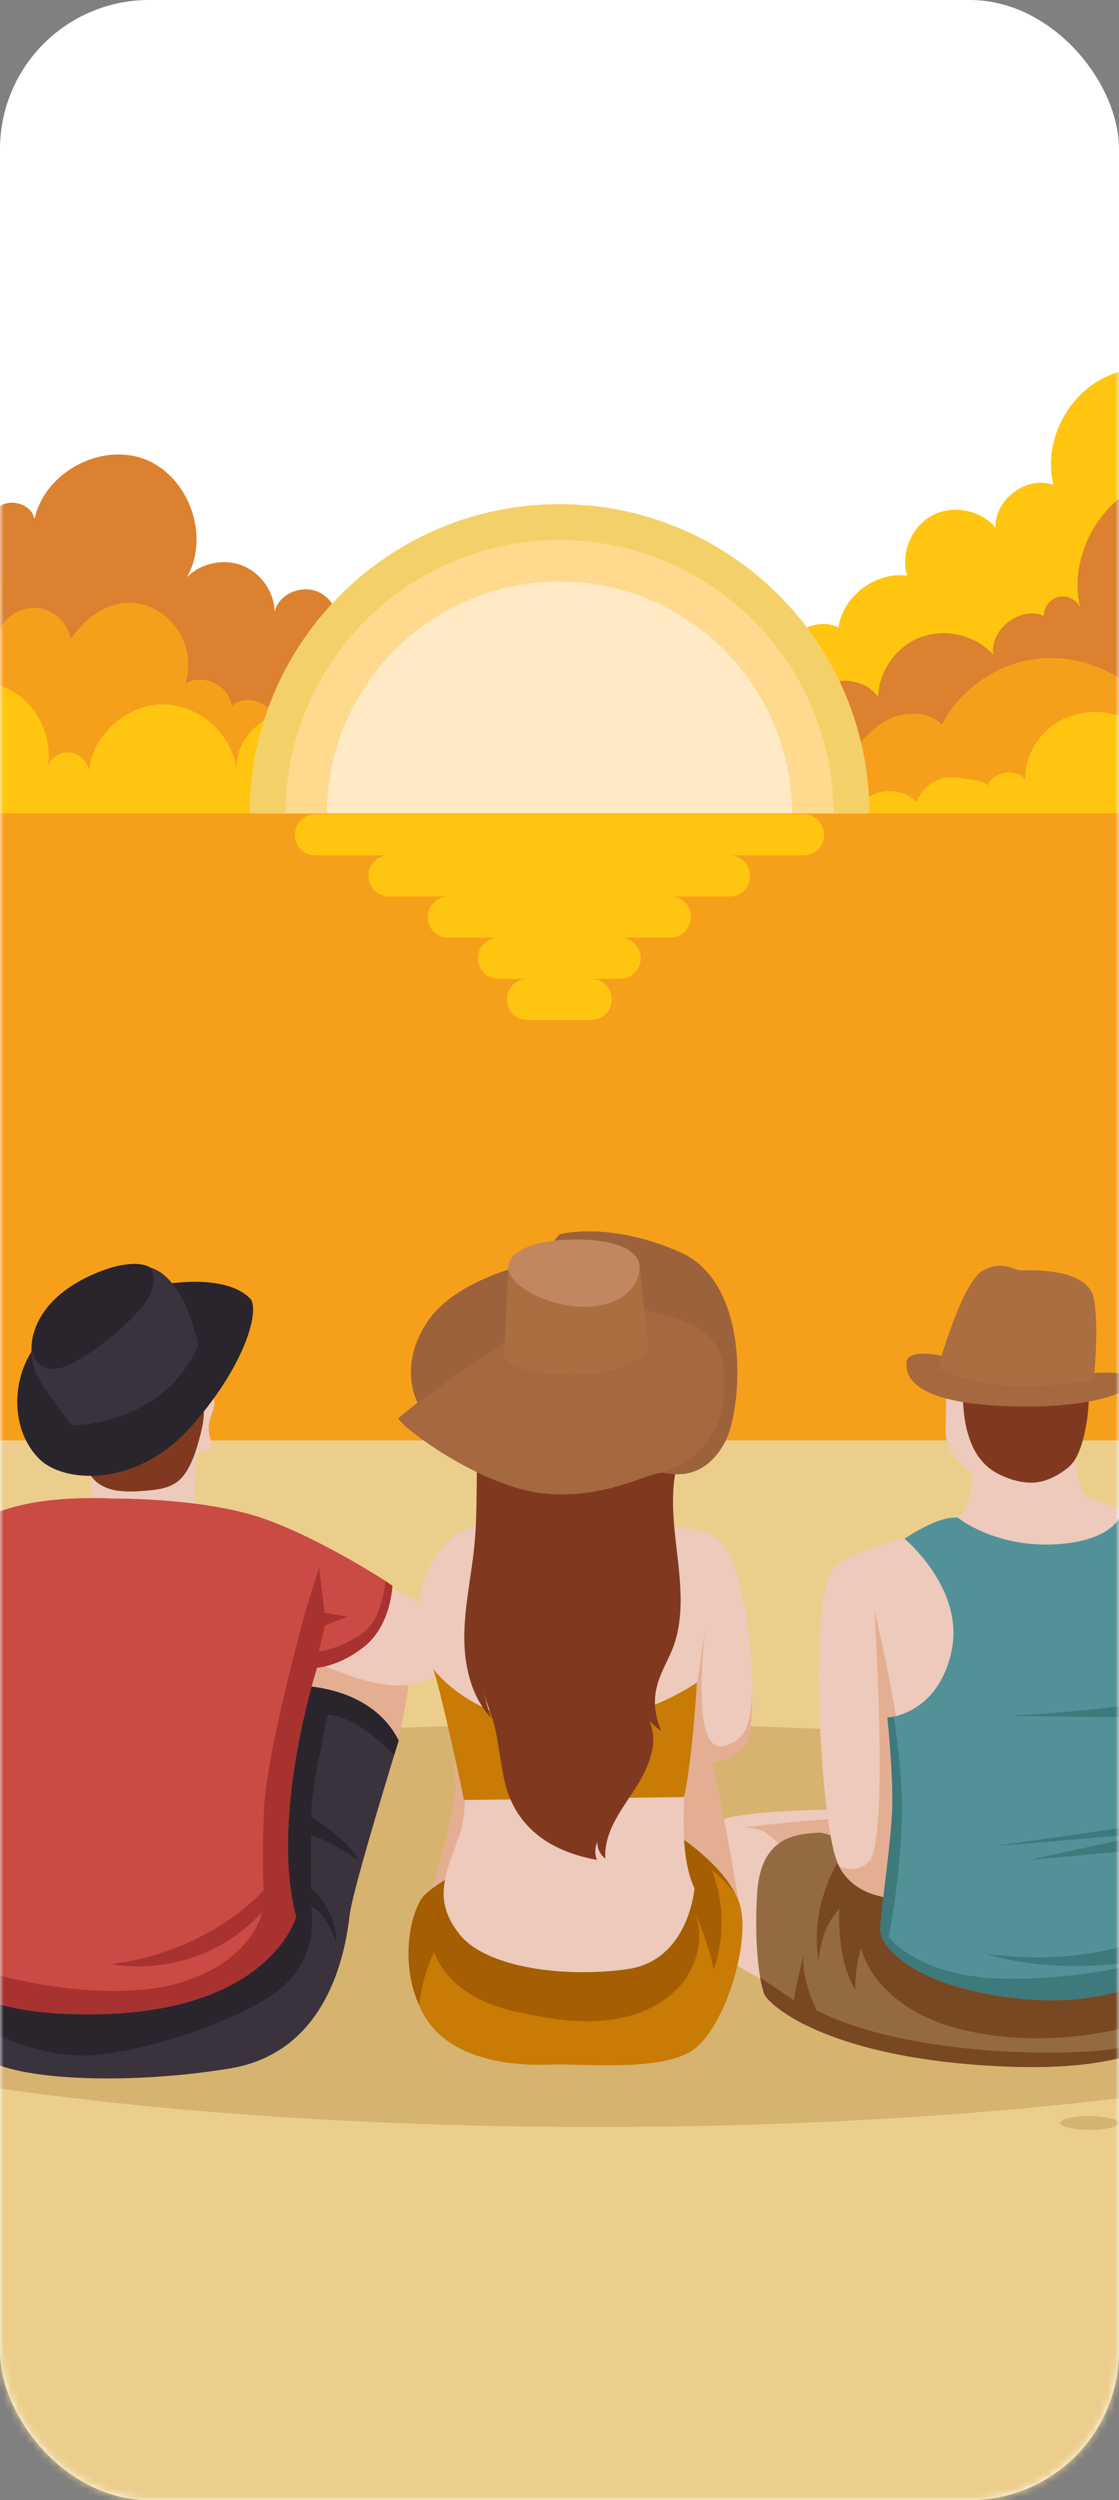 <svg width="150" height="335" viewBox="0 0 150 335" fill="none" xmlns="http://www.w3.org/2000/svg">
<rect x="0" y="0" width="150" height="335" fill="#808080" stroke="none"/>
<rect width="150" height="335" rx="20" fill="white"/>
<mask id="mask0_152_6215" style="mask-type:alpha" maskUnits="userSpaceOnUse" x="0" y="0" width="150" height="335">
<rect width="150" height="335" rx="20" fill="#D9D9D9"/>
</mask>
<g mask="url(#mask0_152_6215)">
<path d="M241 197.951V351H-92V197.684C-43.315 188.34 13.295 183 73.767 183C134.84 183 191.982 188.473 241 197.951Z" fill="#ECCE8C"/>
<path d="M80 285C155.111 285 216 272.912 216 258C216 243.088 155.111 231 80 231C4.889 231 -56 243.088 -56 258C-56 272.912 4.889 285 80 285Z" fill="#D7B370"/>
<path d="M191.832 51.193V116.666H84.392C77.849 116.199 71.307 115.685 64.764 115.124C64.156 115.077 63.549 115.03 62.941 114.937C60.324 114.657 57.66 114.236 55.09 114.376C54.249 114.423 46.959 114.189 46.818 114.47C47.052 113.815 47.286 113.114 47.613 112.46C47.846 111.993 48.033 111.525 48.314 111.058C49.529 108.768 51.211 106.712 53.174 105.029C53.875 104.422 54.67 103.814 55.604 103.581C56.539 103.3 57.567 103.394 58.315 104.048C58.221 103.394 58.361 102.74 58.689 102.179C58.829 101.945 58.969 101.711 59.156 101.524C59.296 101.384 59.436 101.244 59.623 101.104C60.558 100.496 61.867 100.45 62.848 101.01C62.194 98.066 63.549 94.842 66.026 93.112C66.259 92.972 66.446 92.832 66.68 92.692C69.578 91.15 73.41 91.757 75.7 94.141C76.4 92.271 77.99 90.776 79.906 90.168C81.962 89.561 84.345 90.075 86.028 91.477C86.542 86.99 89.579 82.925 94.206 82.177C98.646 81.476 103.412 84.28 104.908 88.486C105.001 85.028 109.348 82.504 112.385 84.093C112.993 79.887 117.339 76.569 121.592 77.13C120.704 74.139 122.152 70.587 124.91 69.092C127.667 67.596 131.452 68.297 133.462 70.727C133.275 66.942 137.621 63.67 141.22 64.979C139.631 58.764 143.697 51.66 149.865 49.884C156.034 48.108 163.231 51.94 165.241 58.016C165.661 56.24 167.297 54.791 169.166 54.698C170.989 54.604 172.858 55.773 173.466 57.548C175.662 52.828 180.756 49.651 185.943 49.697C187.953 49.791 190.009 50.305 191.832 51.193Z" fill="#FFC511"/>
<path d="M191.833 62.689V111.712H113.975C106.451 110.778 98.88 109.89 91.356 109.002C89.3 108.768 87.197 108.488 85.141 108.254C85.421 107.974 85.701 107.693 86.029 107.46C90.141 103.627 94.207 99.795 98.319 95.963C98.927 95.402 99.534 94.795 100.235 94.281C101.077 93.58 102.011 93.019 103.039 92.645C104.862 92.038 107.152 92.318 108.274 93.86C110.096 90.542 115.564 90.308 117.714 93.393C117.807 89.888 120.191 86.523 123.509 85.355C126.827 84.14 130.799 85.121 133.136 87.738C132.668 84.327 136.687 81.195 139.912 82.504C139.912 81.336 140.753 80.261 141.875 79.98C142.996 79.7 144.258 80.308 144.772 81.336C143.23 74.513 147.389 66.895 153.979 64.558C160.568 62.222 168.606 65.54 171.691 71.802C171.55 70.166 173.934 69.045 175.102 70.213C176.224 65.633 180.383 61.988 185.056 61.427C187.346 61.1 189.73 61.614 191.833 62.689Z" fill="#DB812F"/>
<path d="M191.833 67.176V109.002H138.978C128.93 108.114 118.789 108.021 108.741 108.768C109.582 107.974 110.283 107.086 110.938 106.151C111.826 104.89 112.573 103.581 113.415 102.272C113.742 101.758 114.069 101.198 114.443 100.73C115.611 99.048 117.013 97.506 118.836 96.524C121.172 95.262 124.397 95.216 126.266 97.085C128.603 92.552 133.183 89.234 138.183 88.393C140.987 87.925 143.931 88.206 146.595 89.187C148.698 89.935 150.661 91.103 152.25 92.645C152.437 92.085 152.624 91.57 152.904 91.056C154.026 88.86 155.895 87.084 158.138 86.103C160.942 84.934 164.214 85.028 166.924 86.383C167.064 84.42 168.513 82.598 170.382 82.084C172.252 81.523 174.448 82.271 175.617 83.859C174.916 78.672 177.159 73.204 181.318 70.026C184.356 67.877 188.141 66.849 191.833 67.176Z" fill="#F69F1A"/>
<path d="M107.9 115.591C100.609 115.451 93.272 115.217 85.982 115.077C82.196 115.03 78.411 114.937 74.625 114.937H-41.834V39.042H-38.843C-38.189 39.416 -37.535 39.79 -36.927 40.257C-32.487 43.669 -30.431 50.118 -32.674 55.259C-32.02 53.623 -29.823 53.015 -28.188 53.67C-26.552 54.324 -25.477 56.006 -25.104 57.735C-24.356 51.473 -16.177 48.202 -10.85 50.866C-5.709 53.389 -3.7 60.773 -6.877 65.587C-4.588 64.044 -0.942 65.727 -0.568 68.437C0.647 66.521 4.292 67.316 4.619 69.606C5.927 63.343 13.405 59.278 19.387 61.521C25.322 63.811 28.219 71.849 25.041 77.363C26.911 75.447 29.995 74.793 32.472 75.775C34.996 76.756 36.771 79.326 36.818 82.037C37.285 79.56 40.51 78.251 42.8 79.373C45.043 80.495 46.071 83.439 45.417 85.869C46.959 80.541 53.502 77.27 58.689 79.326C63.83 81.382 66.4 88.252 63.877 93.159C64.578 92.785 65.419 92.879 66.12 93.253C67.148 93.814 67.849 94.935 67.615 96.057C67.943 94.701 70.887 95.683 71.448 96.197C72.756 97.365 72.616 99.375 72.99 101.057C74.485 97.879 77.944 95.73 81.448 95.776C84.954 95.823 88.365 98.066 89.767 101.291C89.814 99.795 91.169 98.44 92.665 98.347C94.16 98.253 95.655 99.468 95.842 100.964C97.385 100.777 98.927 101.151 100.282 101.898C101.544 102.599 102.712 103.628 103.6 104.749C104.348 105.731 104.955 106.899 105.469 108.161C106.03 109.516 106.498 110.918 106.918 112.32C107.152 113.442 107.526 114.563 107.9 115.591Z" fill="#DB812F"/>
<path d="M191.833 96.664V112.32H100.002C101.778 110.918 103.46 109.376 105.376 108.161C105.423 108.161 105.47 108.114 105.47 108.114C108.134 106.478 111.685 105.637 114.443 106.899C114.816 107.086 115.19 107.273 115.517 107.553C117.387 105.544 120.985 105.497 122.901 107.46C123.462 105.637 125.285 104.329 127.107 104.142C127.621 104.095 132.622 104.515 132.341 105.357C133.042 103.394 136.08 102.833 137.435 104.422C137.342 101.104 139.445 97.879 142.436 96.384C143.698 95.776 145.1 95.449 146.548 95.403C148.464 95.356 150.38 95.87 152.063 96.805C152.343 96.945 152.624 97.132 152.857 97.319C155.334 99.001 157.11 101.711 157.905 104.609C158.792 100.59 162.344 97.319 166.41 96.711C170.476 96.103 174.822 98.207 176.832 101.758C176.878 100.59 177.953 99.609 179.121 99.609C180.29 99.609 181.365 100.59 181.411 101.758C183.608 98.207 187.814 96.197 191.833 96.664Z" fill="#FFC511"/>
<path d="M68.69 112.46C66.26 112.46 63.83 112.507 61.353 112.507H-41.834V59.558C-39.965 59.371 -38.049 59.558 -36.226 60.212C-31.833 61.801 -28.515 66.428 -29.029 71.101C-28.188 69.606 -26.319 68.811 -24.683 69.138C-23 69.512 -21.692 71.008 -21.505 72.737C-20.15 69.933 -17.907 67.503 -15.056 66.241C-12.205 64.979 -8.794 64.932 -6.036 66.428C-3.092 68.017 -1.269 71.195 -0.522 74.419C0.226 77.644 0.086 81.055 -0.054 84.373C0.834 82.411 3.03 81.195 5.18 81.476C7.283 81.756 9.152 83.532 9.479 85.635C12.47 81.149 17.938 78.765 22.518 82.878C24.901 85.028 25.836 88.579 24.854 91.617C27.144 90.121 30.79 91.851 31.07 94.608C32.285 93.44 34.341 93.626 35.697 94.608C36.117 94.935 36.538 95.309 36.865 95.73C37.566 96.618 38.127 97.646 38.641 98.627C39.575 96.851 41.164 95.449 42.94 94.561C45.043 93.533 47.427 93.206 49.67 93.814C51.165 94.187 52.521 94.982 53.689 96.01C55.745 97.879 57.054 100.59 57.007 103.394C57.428 102.693 58.035 102.179 58.783 101.805C58.923 101.711 59.063 101.665 59.25 101.618C60.372 101.197 61.68 101.197 62.802 101.618C64.858 102.319 66.4 104.142 67.288 106.151C67.382 106.385 67.475 106.618 67.569 106.852C68.083 108.207 68.363 109.656 68.55 111.105C68.55 111.525 68.644 111.993 68.69 112.46Z" fill="#F69F1A"/>
<path d="M74.906 111.292C74.906 111.058 70.747 111.058 68.503 111.058C67.802 111.058 67.242 111.058 67.101 111.058C64.344 111.058 61.54 111.058 58.783 111.105C55.325 111.105 51.82 111.105 48.361 111.105C46.258 111.105 44.202 111.105 42.099 111.105C39.716 111.105 37.332 111.105 34.949 111.105H-41.834V85.215C-39.03 83.626 -35.618 83.065 -32.581 84.046C-28.468 85.402 -25.477 90.075 -26.692 94.281C-25.945 93.019 -24.262 92.365 -22.814 92.739C-21.365 93.159 -20.29 94.561 -20.29 96.057C-18.467 93.58 -13.841 94.515 -13.046 97.459C-10.242 92.365 -3.372 89.514 1.862 92.739C5.18 94.748 7.049 98.908 6.395 102.693C6.815 101.478 8.124 100.683 9.386 100.824C10.648 100.964 11.769 102.039 11.909 103.3C12.423 98.44 17.003 94.374 21.863 94.374C26.724 94.374 31.257 98.487 31.771 103.347C31.35 100.029 33.734 97.178 36.818 95.683C38.734 94.748 40.931 94.281 42.894 94.561C45.277 94.888 47.286 96.29 48.081 99.094C48.969 97.178 51.072 95.87 53.175 95.963C53.362 95.963 53.502 95.963 53.642 96.01C55.278 96.244 56.727 97.225 57.661 98.58C58.409 99.655 58.736 100.683 58.736 101.805C58.736 101.945 58.736 102.132 58.736 102.272C58.689 102.833 58.596 103.394 58.456 104.048C59.157 103.114 60.559 102.74 61.634 103.254C62.708 103.721 63.363 104.983 63.129 106.151C63.877 105.497 64.952 105.263 65.886 105.544C66.728 105.777 67.101 106.291 67.522 106.852C67.662 107.039 67.802 107.226 67.943 107.413C69.485 106.665 70.98 106.198 72.663 107.086C74.111 107.834 75.046 109.609 74.906 111.292Z" fill="#FFC511"/>
<path d="M74.998 150.641C97.943 150.641 116.544 132.04 116.544 109.095C116.544 86.15 97.943 67.549 74.998 67.549C52.053 67.549 33.452 86.15 33.452 109.095C33.452 132.04 52.053 150.641 74.998 150.641Z" fill="#F4D168"/>
<path d="M75.762 145.821C96.045 145.401 112.147 128.618 111.727 108.335C111.306 88.053 94.523 71.951 74.241 72.371C53.958 72.791 37.856 89.574 38.276 109.857C38.697 130.14 55.48 146.241 75.762 145.821Z" fill="#FFD98D"/>
<path d="M75 140.266C92.216 140.266 106.171 126.31 106.171 109.095C106.171 91.88 92.216 77.924 75 77.924C57.785 77.924 43.829 91.88 43.829 109.095C43.829 126.31 57.785 140.266 75 140.266Z" fill="#FFEAC5"/>
<path d="M201 109H-51V193H201V109Z" fill="#F69F1A"/>
<path d="M107.712 109.095H42.286C40.743 109.095 39.528 110.311 39.528 111.853C39.528 113.395 40.743 114.61 42.286 114.61H52.146C50.604 114.61 49.389 115.825 49.389 117.367C49.389 118.909 50.604 120.125 52.146 120.125H60.091C58.549 120.125 57.334 121.34 57.334 122.882C57.334 124.424 58.549 125.639 60.091 125.639H66.821C65.278 125.639 64.063 126.854 64.063 128.396C64.063 129.939 65.278 131.154 66.821 131.154H70.699C69.157 131.154 67.942 132.369 67.942 133.911C67.942 135.453 69.157 136.668 70.699 136.668H79.252C80.794 136.668 82.009 135.453 82.009 133.911C82.009 132.369 80.794 131.154 79.252 131.154H83.13C84.673 131.154 85.888 129.939 85.888 128.396C85.888 126.854 84.673 125.639 83.13 125.639H89.86C91.402 125.639 92.617 124.424 92.617 122.882C92.617 121.34 91.402 120.125 89.86 120.125H97.805C99.347 120.125 100.562 118.909 100.562 117.367C100.562 115.825 99.347 114.61 97.805 114.61H107.712C109.254 114.61 110.469 113.395 110.469 111.853C110.469 110.357 109.254 109.095 107.712 109.095Z" fill="#FFC511"/>
<path d="M103.583 266.091C103.583 266.091 92.925 260.257 90.401 257.565C87.876 254.872 89.615 244.999 98.478 243.373C107.342 241.802 129.836 242.643 129.836 242.643C129.836 242.643 131.294 259.64 123.329 262.613C115.307 265.643 103.583 266.091 103.583 266.091Z" fill="#EDCABB"/>
<path d="M105.154 247.58C105.154 247.58 103.022 245.897 102.573 245.504C102.181 245.111 99.881 244.831 99.881 244.831C99.881 244.831 117.271 242.699 123.946 243.541C123.946 243.541 126.19 253.806 126.246 253.975C126.358 254.087 105.154 247.58 105.154 247.58Z" fill="#E4AE92"/>
<path d="M158.502 270.467C158.502 270.916 155.641 278.152 132.979 276.806C110.316 275.516 102.855 268.448 102.407 267.101C102.294 266.653 102.07 265.979 101.902 264.97C101.509 262.67 101.173 258.855 101.509 253.47C102.07 245.673 107.287 245.785 109.699 245.561C110.428 245.505 111.887 246.065 113.57 246.907C117.328 248.814 122.096 252.068 122.096 252.068L158.502 259.472C160.017 264.577 158.502 270.018 158.502 270.467Z" fill="#946A42"/>
<path d="M158.501 270.467C158.501 270.916 155.64 278.152 132.977 276.806C110.315 275.516 102.854 268.448 102.405 267.101C102.293 266.653 102.069 265.979 101.9 264.97L106.388 267.999C106.781 265.755 107.734 261.884 107.734 261.884C107.342 265.138 109.473 269.401 109.473 269.401C122.319 275.852 145.318 275.628 150.535 274.282C155.752 272.935 155.528 269.962 155.528 269.962C154.069 271.14 142.009 274.899 129.556 272.094C117.102 269.289 115.419 261.043 115.419 261.043C114.466 264.128 114.69 266.596 114.69 266.596C112.11 262.838 112.502 255.77 112.502 255.77C109.81 258.631 109.754 262.782 109.754 262.782C108.351 255.097 112.783 248.758 112.783 248.758L113.624 246.907C117.383 248.814 122.151 252.068 122.151 252.068L158.557 259.472C160.015 264.577 158.501 270.018 158.501 270.467Z" fill="#774822"/>
<path d="M158.502 246.963L120.805 254.368C120.805 254.368 120.693 254.368 120.469 254.368C119.179 254.368 114.579 254.087 112.503 250.105C112.391 249.88 112.223 249.6 112.167 249.319C109.979 243.766 108.408 214.596 111.494 210.557C114.579 206.518 125.966 206.182 128.883 202.872C131.856 199.562 129.612 187.277 129.612 187.277L143.973 189.577C143.973 189.577 143.468 197.375 145.319 200.067C147.17 202.76 161.026 201.975 163.719 211.343C166.523 220.71 158.502 246.963 158.502 246.963Z" fill="#EDCABB"/>
<path d="M120.469 254.367C119.178 254.367 114.578 254.087 112.503 250.104C113.793 250.553 115.364 250.665 116.542 249.375C119.178 246.57 117.215 215.83 117.215 215.83C117.215 215.83 120.973 231.032 121.198 239.782C121.366 245.112 120.861 250.777 120.469 254.367Z" fill="#E4AE92"/>
<path d="M159.736 242.644C159.736 242.644 160.185 259.304 159.961 261.099C159.68 262.838 150.985 269.233 136.849 267.831C122.713 266.372 118.001 260.931 118.001 258.575C118.001 256.219 119.628 246.065 119.628 241.353C119.628 236.641 118.955 230.134 118.955 230.134C118.955 230.134 119.291 230.134 119.796 230.022C121.647 229.629 126.079 227.947 127.537 221.327C129.388 212.913 121.255 206.181 121.255 206.181C121.255 206.181 125.854 202.984 128.435 203.377C128.435 203.377 133.427 207.472 141.842 206.911C150.256 206.294 150.536 202.143 150.536 202.143C150.536 202.143 153.622 201.357 156.034 202.816C156.651 203.208 157.268 203.769 157.717 204.555C157.717 204.555 161.756 216.335 161.756 224.469C161.643 232.659 159.736 242.644 159.736 242.644Z" fill="#529198"/>
<path d="M159.736 242.644C159.736 242.644 160.185 259.304 159.961 261.099C159.68 262.838 150.985 269.233 136.849 267.831C122.713 266.372 118.001 260.931 118.001 258.575C118.001 256.219 119.628 246.066 119.628 241.354C119.628 236.642 118.955 230.135 118.955 230.135C118.955 230.135 119.291 230.135 119.796 230.022C120.133 231.986 120.469 234.622 120.75 238.156C121.535 247.636 119.123 259.529 119.123 259.529C119.123 259.529 123.106 265.082 135.166 265.138C146.89 265.194 154.744 262.446 155.249 262.277C141.337 265.138 132.137 261.773 132.137 261.773C146.946 263.848 155.585 258.799 155.585 258.799C157.268 256.163 155.249 247.636 155.249 247.636L138.027 249.207L154.688 245.561L132.979 247.412L156.819 243.99C158.726 240.288 158.502 229.91 158.502 229.91C154.127 230.247 135.503 229.91 135.503 229.91C148.349 229.237 159.792 227.274 159.792 227.274C160.465 216.055 157.492 206.799 155.978 202.872C156.595 203.265 157.212 203.826 157.661 204.611C157.661 204.611 161.7 216.391 161.7 224.525C161.643 232.659 159.736 242.644 159.736 242.644Z" fill="#3E797C"/>
<path d="M135.783 184.641C134.1 181.331 128.603 181.331 127.088 183.799C126.976 184.024 127.032 184.473 126.976 184.697C126.92 185.426 126.864 186.099 126.864 186.829C126.808 187.67 126.808 188.455 126.808 189.297C126.808 190.475 126.639 191.653 126.864 192.831C127.088 193.953 127.537 194.963 128.378 195.804C128.771 196.253 129.22 196.589 129.669 197.038C129.837 197.206 132.137 198.945 132.193 198.889C132.193 198.833 137.466 187.951 135.783 184.641Z" fill="#EDCABB"/>
<path d="M145.824 189.409C145.656 190.867 145.376 192.326 144.927 193.728C144.703 194.401 144.422 195.074 144.029 195.691C143.581 196.365 143.02 196.813 142.347 197.262C141.056 198.103 139.598 198.721 138.027 198.664C136.456 198.608 134.942 198.103 133.596 197.374C132.137 196.589 131.015 195.243 130.342 193.728C129.052 190.867 128.996 187.67 129.108 184.584C129.108 184.248 129.164 183.911 129.332 183.631C129.613 183.182 130.174 183.07 130.679 182.958C133.203 182.397 135.727 182.004 138.252 181.667C139.542 181.499 140.888 181.331 142.234 181.499C142.851 181.555 143.468 181.724 144.085 181.948C144.59 182.116 145.432 182.453 145.712 182.958C145.937 183.406 145.881 183.967 145.881 184.416C145.993 185.987 145.993 187.726 145.824 189.409Z" fill="#80391E"/>
<path d="M126.247 181.668C126.247 181.668 121.815 180.658 121.535 182.453C121.311 184.248 122.152 187.838 134.437 188.399C146.722 188.96 152.444 186.155 152.107 184.865C151.714 183.631 146.722 183.968 146.722 183.968L126.247 181.668Z" fill="#A5683F"/>
<path d="M125.741 183.294C125.741 183.294 128.939 171.682 131.8 170.224C134.66 168.765 135.614 170.28 137.073 170.224C138.531 170.168 145.823 169.999 146.609 173.926C147.394 177.853 146.609 184.865 146.609 184.865C146.609 184.865 133.539 187.613 125.741 183.294Z" fill="#AB6E41"/>
<path d="M53.322 233.051C53.322 233.051 57.305 219.532 52.593 216.951C48.891 214.988 42.215 215.998 39.467 226.039C39.467 226.039 49.844 232.77 53.322 233.051Z" fill="#E4AE92"/>
<path d="M53.434 233.219C53.434 233.219 53.21 234.004 52.817 235.239C51.247 240.399 47.208 253.694 46.871 256.611C46.422 260.201 44.627 274.842 30.884 277.142C19.048 279.105 6.09 278.881 0.087 276.805C-0.922 276.469 -1.708 276.076 -2.269 275.627C-6.307 272.486 -7.598 262.164 -7.598 262.164L39.13 225.871C39.074 225.814 49.508 225.366 53.434 233.219Z" fill="#3A333D"/>
<path d="M53.436 233.219C53.436 233.219 53.212 234.005 52.819 235.239C50.855 233.163 47.434 230.078 43.956 229.741C43.956 229.741 41.6 240.119 41.712 243.485C41.712 243.485 46.761 246.458 48.051 249.263C47.826 249.15 44.685 246.907 41.712 245.897V253.021C41.712 253.021 45.19 255.938 45.078 260.314C45.078 260.314 43.787 256.275 41.712 255.489C41.712 255.489 43.002 261.828 37.785 266.316C32.568 270.803 17.142 275.852 10.074 275.403C3.006 274.954 -2.435 271.589 -2.435 271.589C-2.435 271.589 -1.65 274.113 0.033 276.862C-0.977 276.525 -1.762 276.133 -2.323 275.684C-6.362 272.542 -7.652 262.221 -7.652 262.221L39.075 225.927C39.075 225.815 49.509 225.366 53.436 233.219Z" fill="#2A252D"/>
<path d="M52.201 212.801C52.201 212.801 59.269 215.549 59.999 218.634C61.008 222.954 58.708 225.422 54.165 225.815C49.677 226.207 42.665 222.842 42.665 222.842C42.665 222.842 44.123 214.091 52.201 212.801Z" fill="#EDCABB"/>
<path d="M11.867 196.701C9.96 194.681 8.726 191.876 8.726 188.679C8.726 182.677 13.045 177.74 18.374 177.74C23.142 177.74 27.069 181.667 27.854 186.828C28.415 186.884 28.752 187.501 28.752 188.006C28.752 188.679 28.415 189.296 28.247 189.913C28.247 189.969 28.247 189.969 28.191 190.025C27.966 190.755 27.91 191.596 28.079 192.325C28.135 192.718 28.303 193.054 28.303 193.447C28.303 193.84 28.191 194.232 27.854 194.457C27.518 194.681 27.069 194.569 26.732 194.345C26.396 195.018 26.284 195.803 26.227 196.588C26.003 198.945 26.059 201.357 26.284 203.769C21.515 204.218 16.747 204.33 11.979 204.161C12.26 201.693 12.484 199.057 11.867 196.701Z" fill="#EDCABB"/>
<path d="M10.913 195.299C10.688 194.85 10.464 194.401 10.408 193.953C10.352 193.504 10.408 192.999 10.464 192.55C10.745 190.643 11.193 188.792 11.81 186.997C12.259 185.538 12.876 184.08 13.942 183.07C14.952 182.116 16.354 181.668 17.7 181.499C19.103 181.331 20.449 181.499 21.852 181.611C23.198 181.78 24.656 182.004 25.442 183.014C25.89 183.575 26.059 184.304 26.227 184.977C26.395 185.65 26.508 186.324 26.732 186.941C26.844 187.333 27.181 187.67 27.237 188.119C27.517 189.577 27.125 191.316 26.732 192.718C26.283 194.457 25.722 196.196 24.656 197.655C23.422 199.282 21.627 199.562 19.72 199.73C17.7 199.899 15.12 200.067 13.381 198.889C12.988 198.665 12.652 198.328 12.371 197.991C11.867 197.374 11.53 196.701 11.193 195.972C11.137 195.748 11.025 195.523 10.913 195.299Z" fill="#80391E"/>
<path d="M33.52 173.982C34.81 175.273 33.24 182.453 25.779 190.979C18.318 199.506 8.558 198.665 5.36 195.579C0.985 191.372 1.377 183.07 6.202 178.751C12.709 172.917 28.696 169.102 33.52 173.982Z" fill="#2A252D"/>
<path d="M26.565 180.209C26.565 180.209 24.882 171.178 20.114 169.831C15.402 168.485 8.614 171.907 5.978 175.946C3.397 179.985 3.958 183.07 5.865 185.819C7.716 188.567 9.624 190.979 9.624 190.979C9.624 190.979 22.021 191.035 26.565 180.209Z" fill="#3A333D"/>
<path d="M20.114 169.831C20.114 169.831 21.629 171.514 19.385 174.655C17.141 177.797 10.522 183.014 7.605 183.406C4.744 183.743 4.239 180.994 4.239 180.994C4.239 180.994 3.51 174.936 12.037 170.953C18.039 168.204 20.114 169.831 20.114 169.831Z" fill="#2A252D"/>
<path d="M52.594 212.464C52.594 212.464 52.426 217.568 49.06 220.429C45.638 223.29 42.497 223.458 42.497 223.458C42.497 223.458 36.102 243.316 39.692 256.835C39.692 256.835 36.214 269.793 12.205 269.906C-5.185 270.018 -8.438 264.016 -8.887 260.706C-8.999 260.089 -8.943 259.584 -8.943 259.247C-8.887 258.855 -8.831 258.574 -8.831 258.574L-7.765 222C-7.765 222 -7.877 221.719 -7.989 221.158C-8.55 218.802 -9.841 212.015 -7.485 208.2C-4.624 203.488 1.883 200.235 15.346 200.796C15.346 200.796 27.07 200.684 35.036 203.376C41.487 205.564 49.06 210.164 51.696 211.847C52.201 212.239 52.594 212.464 52.594 212.464Z" fill="#C94B43"/>
<path d="M52.594 212.464C52.594 212.464 52.426 217.569 49.06 220.43C45.638 223.29 42.497 223.459 42.497 223.459C42.497 223.459 36.102 243.317 39.692 256.836C39.692 256.836 36.214 269.794 12.205 269.906C-5.184 270.018 -8.438 264.016 -8.887 260.706C-7.765 261.436 -6.475 262.277 -5.016 263.006C-1.202 264.913 14.113 268.616 24.041 265.699C33.97 262.782 35.148 256.163 35.148 256.163C26.454 265.699 14.898 263.174 14.898 263.174C28.361 261.492 35.373 253.246 35.373 253.246C35.373 253.246 35.092 251.114 35.373 242.868C35.653 234.678 41.094 215.437 41.094 215.437L42.777 210.052L43.507 216.11L46.592 216.615L43.563 217.793L42.721 221.271C42.721 221.271 45.246 221.103 48.499 218.915C50.687 217.457 51.416 213.979 51.697 211.847C52.202 212.24 52.594 212.464 52.594 212.464Z" fill="#A8322F"/>
<path d="M99.093 255.153C99.093 255.153 96.008 236.809 94.83 233.836C93.652 230.863 89.277 228.732 85.855 228.732C82.433 228.675 84.116 251.899 87.089 255.153C90.118 258.462 99.093 255.153 99.093 255.153Z" fill="#E4AE92"/>
<path d="M57.975 252.965C57.975 252.965 61.06 242.643 61.06 239.502C61.06 236.305 59.433 231.649 66.221 231.256C72.952 230.863 69.025 244.551 67.623 249.655C66.221 254.76 59.994 256.667 57.975 252.965Z" fill="#E4AE92"/>
<path d="M92.475 274.954C87.876 277.591 77.891 276.469 73.908 276.637C69.869 276.806 60.669 276.525 56.911 270.13C56.63 269.681 56.406 269.177 56.182 268.672C53.433 262.557 55.228 255.601 56.911 253.919C58.762 252.124 62.016 250.665 62.016 250.665L90.176 245.504C90.176 245.504 96.01 249.038 98.478 253.582C98.646 253.919 98.814 254.255 98.983 254.648C101.002 259.64 97.075 272.318 92.475 274.954Z" fill="#C87B05"/>
<path d="M95.392 250.553C97.075 254.76 97.132 259.64 95.673 263.904C95.112 261.267 94.271 258.743 93.149 256.331C94.439 259.528 93.485 263.343 91.242 265.979C88.998 268.56 85.632 270.074 82.266 270.579C78.844 271.084 75.366 270.747 72.001 270.13C69.196 269.625 66.391 269.008 63.867 267.662C61.343 266.316 59.155 264.24 58.201 261.548C57.135 263.791 56.462 266.204 56.182 268.672C53.433 262.557 55.228 255.601 56.911 253.919C58.762 252.124 62.016 250.665 62.016 250.665L90.176 245.504C90.176 245.504 96.01 249.038 98.478 253.582C97.524 252.46 96.514 251.45 95.392 250.553Z" fill="#A55E02"/>
<path d="M100.216 233.331C98.701 236.529 92.194 236.641 92.194 236.641C92.194 236.641 91.97 237.763 91.858 239.502C91.858 239.726 91.802 239.895 91.802 240.119C91.746 240.624 91.689 241.185 91.689 241.746V241.802C91.521 245.336 91.633 249.936 93.092 253.021C93.092 253.021 92.362 262.669 84.117 263.848C75.87 265.026 65.156 263.735 61.566 259.135C57.92 254.536 59.771 251.002 61.566 245.953C63.361 240.904 61.454 232.266 60.612 229.236C59.771 226.263 57.92 223.571 56.966 220.654C55.676 216.727 55.956 212.8 57.976 209.154C60.22 205.059 64.315 203.713 68.746 203.657C69.812 203.657 70.878 203.657 71.944 203.657C76.207 203.657 80.414 203.713 84.677 203.881C87.034 203.993 89.389 204.218 91.746 204.667C93.316 204.947 95.223 205.34 96.457 206.406C99.318 208.93 100.833 219.756 100.889 227.049C100.833 229.966 100.609 232.378 100.216 233.331Z" fill="#EDCABB"/>
<path d="M100.217 233.332C98.702 236.529 92.195 236.641 92.195 236.641C92.195 236.641 91.971 237.763 91.858 239.502C92.7 229.629 94.607 217.962 94.607 217.962C94.607 217.962 92.195 235.632 97.244 233.893C100.441 232.827 100.497 230.527 100.834 226.993C100.834 229.966 100.609 232.378 100.217 233.332Z" fill="#E4AE92"/>
<path d="M58.031 223.571C58.031 223.571 63.024 230.583 74.075 230.976C85.294 231.368 93.428 225.422 93.428 225.422C93.428 225.422 92.811 235.8 91.689 240.792L62.182 241.185C62.238 241.129 58.817 225.254 58.031 223.571Z" fill="#C87B05"/>
<path d="M64.764 226.488C65.213 228.227 65.998 229.91 66.391 231.705C67.064 234.678 67.176 237.876 68.298 240.793C69.476 243.766 71.664 246.009 74.469 247.412C76.208 248.309 78.115 248.87 80.022 249.207C79.686 248.422 79.742 247.524 80.078 246.795C80.022 247.636 80.471 248.534 81.144 249.039C80.92 245.673 83.107 242.756 84.959 239.951C86.81 237.146 88.436 233.612 87.034 230.583C87.539 231.088 88.044 231.537 88.661 231.929C87.763 230.022 87.539 227.834 88.1 225.815C88.549 224.076 89.502 222.561 90.175 220.879C93.092 213.25 88.885 204.555 90.68 196.589C91.017 195.018 91.634 193.223 90.736 191.821C90.119 190.811 88.941 190.363 87.819 190.082C81.593 188.343 74.861 188.96 68.635 190.755C67.176 191.204 65.606 191.765 64.764 192.999C63.979 194.121 63.923 195.636 63.923 196.982C63.867 200.348 63.923 203.769 63.586 207.135C63.193 211.118 62.296 215.045 62.24 219.027C62.184 223.01 63.081 227.217 65.83 230.19C65.437 229.069 65.101 227.778 64.764 226.488Z" fill="#80391E"/>
<path d="M97.075 193.448C94.606 197.767 91.297 197.767 89.221 197.374C89.109 197.374 88.997 197.318 88.885 197.318C86.585 197.374 81.199 200.908 73.01 200.123C64.427 199.282 53.713 191.148 53.376 190.026L56.013 187.894C56.013 187.894 53.32 183.014 57.415 177.012C61.51 171.009 72.056 169.102 72.056 169.102L75.029 165.4C75.029 165.4 81.592 163.549 91.241 167.812C100.833 172.075 99.543 189.128 97.075 193.448Z" fill="#A5683F"/>
<path d="M97.019 193.448C94.55 197.767 91.241 197.767 89.165 197.374C89.053 197.374 88.941 197.318 88.829 197.318C89.39 196.869 98.477 194.906 96.963 182.846C96.121 176.114 84.453 175.273 84.453 175.273L69.588 178.47L55.957 187.894C55.957 187.894 53.264 183.014 57.359 177.012C61.454 171.009 72 169.102 72 169.102L74.973 165.4C74.973 165.4 81.536 163.549 91.185 167.812C100.777 172.075 99.487 189.128 97.019 193.448Z" fill="#9B623B"/>
<path d="M67.568 181.836L68.129 169.831H85.743L86.978 181.051C86.978 181.051 84.117 184.304 76.488 184.248C68.859 184.192 67.568 181.836 67.568 181.836Z" fill="#AB6E41"/>
<path d="M85.744 169.831C85.744 172.299 83.276 175.104 78.395 175.104C73.515 175.104 68.13 172.299 68.13 169.831C68.13 167.363 72.393 166.073 77.273 166.073C82.154 166.073 85.744 167.363 85.744 169.831Z" fill="#C18761"/>
<path d="M149.969 284.457C149.969 284.957 148.256 285.386 146.042 285.386C143.9 285.386 142.115 284.957 142.115 284.457C142.115 283.958 143.829 283.529 146.042 283.529C148.184 283.601 149.969 283.958 149.969 284.457Z" fill="#D7B370"/>
</g>
</svg>
